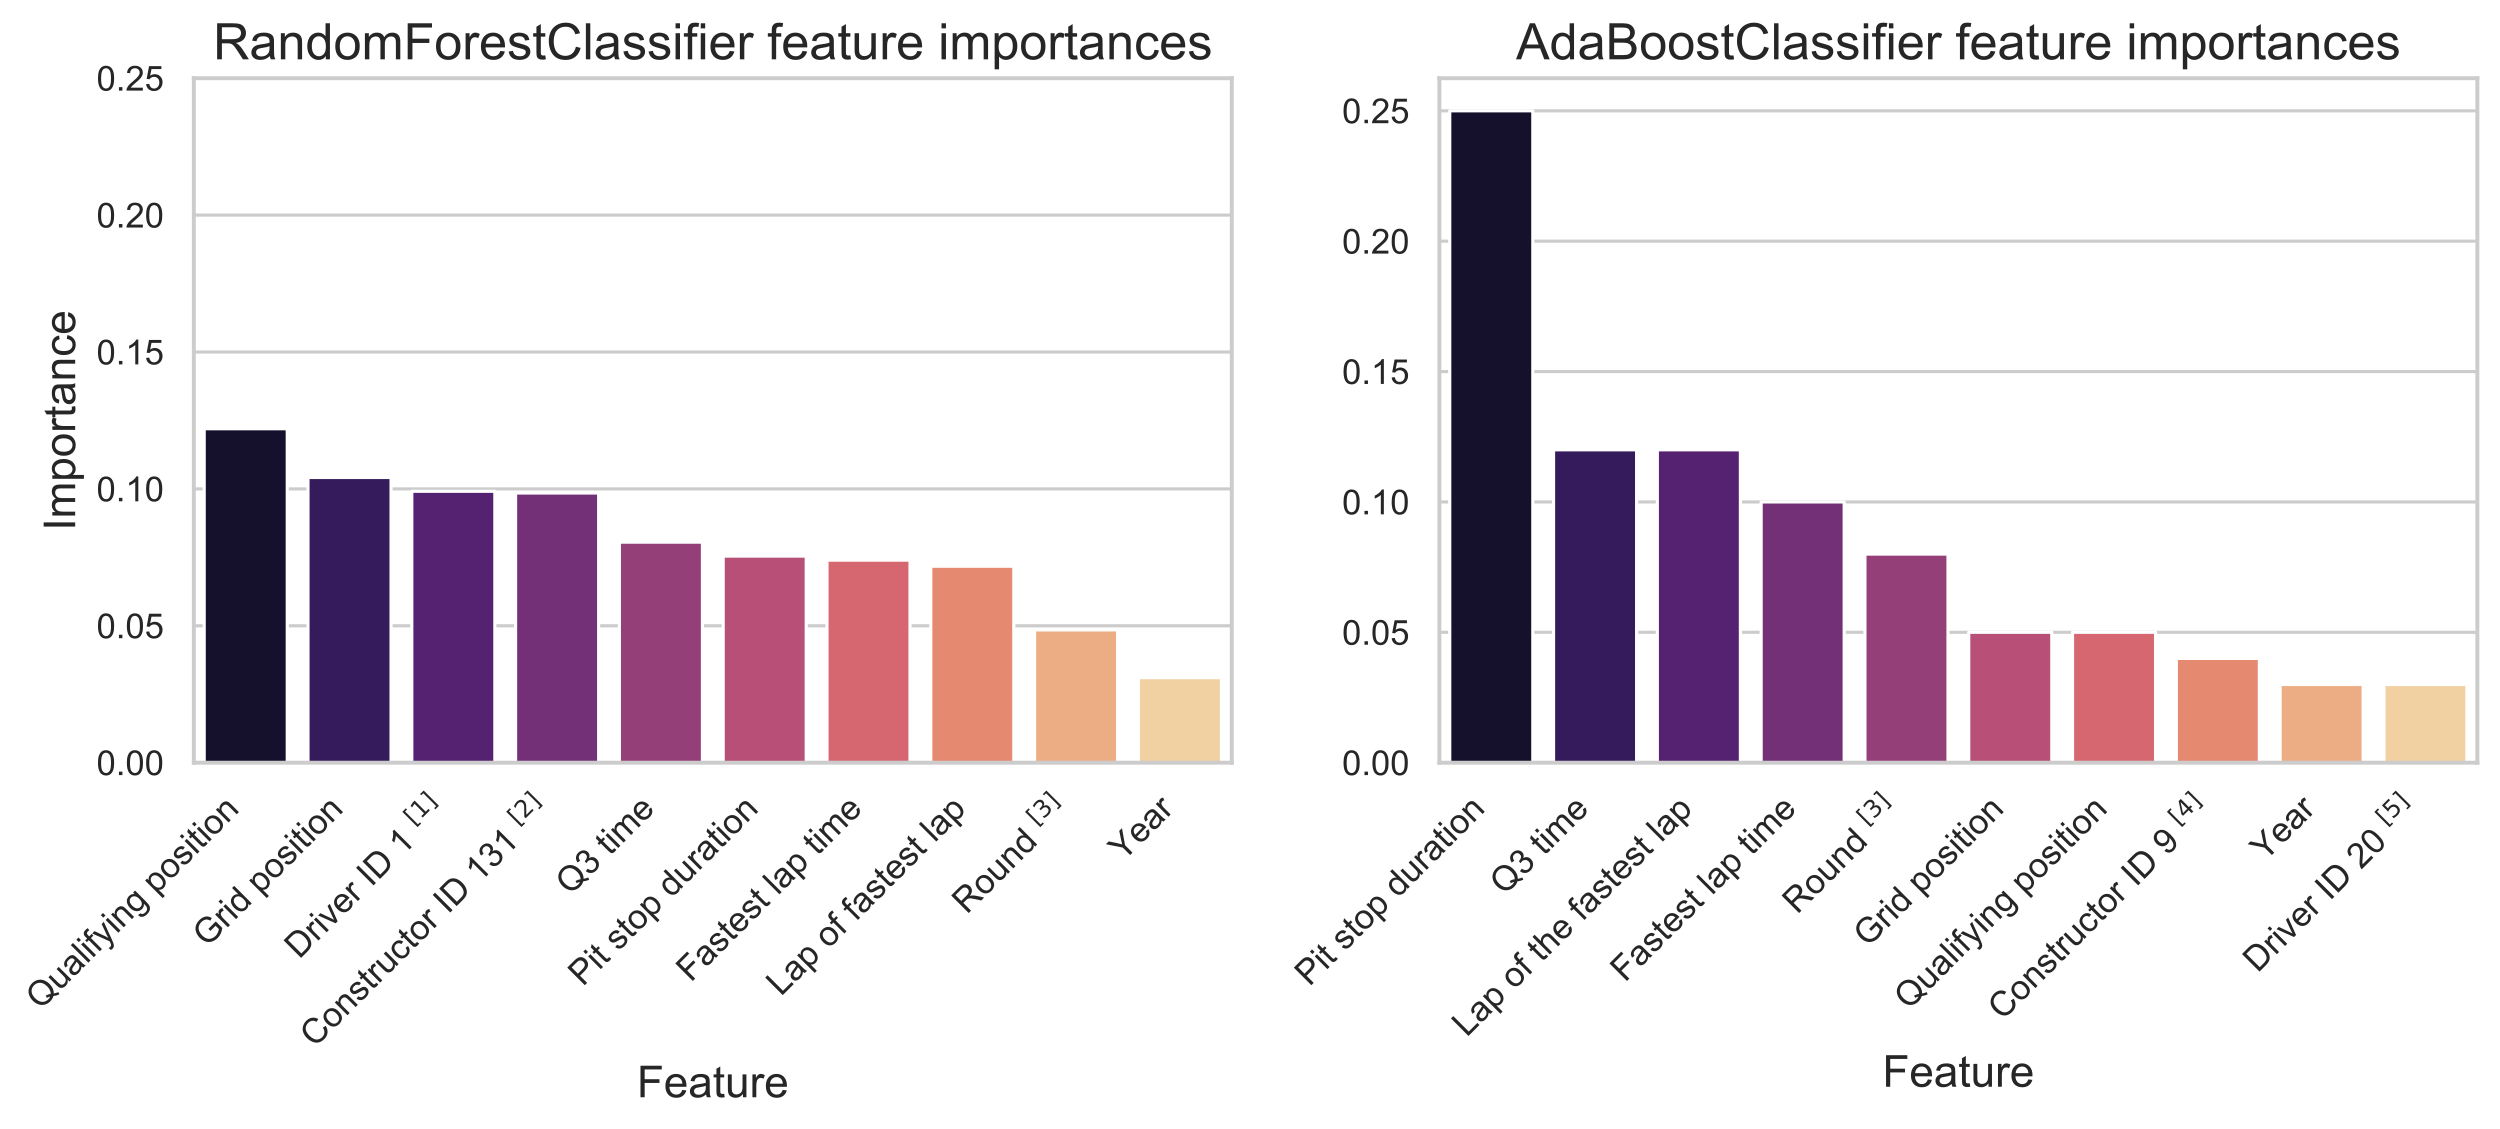 <?xml version="1.0" encoding="utf-8" standalone="no"?>
<!DOCTYPE svg PUBLIC "-//W3C//DTD SVG 1.1//EN"
  "http://www.w3.org/Graphics/SVG/1.1/DTD/svg11.dtd">
<!-- Created with matplotlib (https://matplotlib.org/) -->
<svg height="358.551pt" version="1.1" viewBox="0 0 794.173 358.551" width="794.173pt" xmlns="http://www.w3.org/2000/svg" xmlns:xlink="http://www.w3.org/1999/xlink">
 <defs>
  <style type="text/css">
*{stroke-linecap:butt;stroke-linejoin:round;white-space:pre;}
  </style>
 </defs>
 <g id="figure_1">
  <g id="patch_1">
   <path d="M 0 358.551 
L 794.173 358.551 
L 794.173 0 
L 0 0 
z
" style="fill:#ffffff;"/>
  </g>
  <g id="axes_1">
   <g id="patch_2">
    <path d="M 61.573 242.287 
L 391.3 242.287 
L 391.3 24.848 
L 61.573 24.848 
z
" style="fill:#ffffff;"/>
   </g>
   <g id="matplotlib.axis_1">
    <g id="xtick_1">
     <g id="text_1">
      <!-- Qualifying position -->
      <defs>
       <path d="M 61.969 7.672 
Q 68.562 3.125 74.125 1.031 
L 71.344 -5.562 
Q 63.625 -2.781 55.953 3.219 
Q 48 -1.219 38.375 -1.219 
Q 28.656 -1.219 20.75 3.469 
Q 12.844 8.156 8.562 16.641 
Q 4.297 25.141 4.297 35.797 
Q 4.297 46.391 8.594 55.078 
Q 12.891 63.766 20.828 68.312 
Q 28.766 72.859 38.578 72.859 
Q 48.484 72.859 56.438 68.141 
Q 64.406 63.422 68.578 54.953 
Q 72.75 46.484 72.75 35.844 
Q 72.75 27 70.062 19.938 
Q 67.391 12.891 61.969 7.672 
z
M 41.109 19.781 
Q 49.312 17.484 54.641 12.938 
Q 62.984 20.562 62.984 35.844 
Q 62.984 44.531 60.031 51.016 
Q 57.078 57.516 51.391 61.109 
Q 45.703 64.703 38.625 64.703 
Q 28.031 64.703 21.047 57.453 
Q 14.062 50.203 14.062 35.797 
Q 14.062 21.828 20.969 14.359 
Q 27.875 6.891 38.625 6.891 
Q 43.703 6.891 48.188 8.797 
Q 43.75 11.672 38.812 12.891 
z
" id="ArialMT-81"/>
       <path d="M 40.578 0 
L 40.578 7.625 
Q 34.516 -1.172 24.125 -1.172 
Q 19.531 -1.172 15.547 0.578 
Q 11.578 2.344 9.641 5 
Q 7.719 7.672 6.938 11.531 
Q 6.391 14.109 6.391 19.734 
L 6.391 51.859 
L 15.188 51.859 
L 15.188 23.094 
Q 15.188 16.219 15.719 13.812 
Q 16.547 10.359 19.234 8.375 
Q 21.922 6.391 25.875 6.391 
Q 29.828 6.391 33.297 8.422 
Q 36.766 10.453 38.203 13.938 
Q 39.656 17.438 39.656 24.078 
L 39.656 51.859 
L 48.438 51.859 
L 48.438 0 
z
" id="ArialMT-117"/>
       <path d="M 40.438 6.391 
Q 35.547 2.25 31.031 0.531 
Q 26.516 -1.172 21.344 -1.172 
Q 12.797 -1.172 8.203 3 
Q 3.609 7.172 3.609 13.672 
Q 3.609 17.484 5.344 20.625 
Q 7.078 23.781 9.891 25.688 
Q 12.703 27.594 16.219 28.562 
Q 18.797 29.25 24.031 29.891 
Q 34.672 31.156 39.703 32.906 
Q 39.75 34.719 39.75 35.203 
Q 39.75 40.578 37.25 42.781 
Q 33.891 45.75 27.25 45.75 
Q 21.047 45.75 18.094 43.578 
Q 15.141 41.406 13.719 35.891 
L 5.125 37.062 
Q 6.297 42.578 8.984 45.969 
Q 11.672 49.359 16.75 51.188 
Q 21.828 53.031 28.516 53.031 
Q 35.156 53.031 39.297 51.469 
Q 43.453 49.906 45.406 47.531 
Q 47.359 45.172 48.141 41.547 
Q 48.578 39.312 48.578 33.453 
L 48.578 21.734 
Q 48.578 9.469 49.141 6.219 
Q 49.703 2.984 51.375 0 
L 42.188 0 
Q 40.828 2.734 40.438 6.391 
z
M 39.703 26.031 
Q 34.906 24.078 25.344 22.703 
Q 19.922 21.922 17.672 20.938 
Q 15.438 19.969 14.203 18.094 
Q 12.984 16.219 12.984 13.922 
Q 12.984 10.406 15.641 8.062 
Q 18.312 5.719 23.438 5.719 
Q 28.516 5.719 32.469 7.938 
Q 36.422 10.156 38.281 14.016 
Q 39.703 17 39.703 22.797 
z
" id="ArialMT-97"/>
       <path d="M 6.391 0 
L 6.391 71.578 
L 15.188 71.578 
L 15.188 0 
z
" id="ArialMT-108"/>
       <path d="M 6.641 61.469 
L 6.641 71.578 
L 15.438 71.578 
L 15.438 61.469 
z
M 6.641 0 
L 6.641 51.859 
L 15.438 51.859 
L 15.438 0 
z
" id="ArialMT-105"/>
       <path d="M 8.688 0 
L 8.688 45.016 
L 0.922 45.016 
L 0.922 51.859 
L 8.688 51.859 
L 8.688 57.375 
Q 8.688 62.594 9.625 65.141 
Q 10.891 68.562 14.078 70.672 
Q 17.281 72.797 23.047 72.797 
Q 26.766 72.797 31.25 71.922 
L 29.938 64.266 
Q 27.203 64.75 24.75 64.75 
Q 20.75 64.75 19.094 63.031 
Q 17.438 61.328 17.438 56.641 
L 17.438 51.859 
L 27.547 51.859 
L 27.547 45.016 
L 17.438 45.016 
L 17.438 0 
z
" id="ArialMT-102"/>
       <path d="M 6.203 -19.969 
L 5.219 -11.719 
Q 8.109 -12.5 10.25 -12.5 
Q 13.188 -12.5 14.938 -11.516 
Q 16.703 -10.547 17.828 -8.797 
Q 18.656 -7.469 20.516 -2.25 
Q 20.75 -1.516 21.297 -0.094 
L 1.609 51.859 
L 11.078 51.859 
L 21.875 21.828 
Q 23.969 16.109 25.641 9.812 
Q 27.156 15.875 29.25 21.625 
L 40.328 51.859 
L 49.125 51.859 
L 29.391 -0.875 
Q 26.219 -9.422 24.469 -12.641 
Q 22.125 -17 19.094 -19.016 
Q 16.062 -21.047 11.859 -21.047 
Q 9.328 -21.047 6.203 -19.969 
z
" id="ArialMT-121"/>
       <path d="M 6.594 0 
L 6.594 51.859 
L 14.5 51.859 
L 14.5 44.484 
Q 20.219 53.031 31 53.031 
Q 35.688 53.031 39.625 51.344 
Q 43.562 49.656 45.516 46.922 
Q 47.469 44.188 48.25 40.438 
Q 48.734 37.984 48.734 31.891 
L 48.734 0 
L 39.938 0 
L 39.938 31.547 
Q 39.938 36.922 38.906 39.578 
Q 37.891 42.234 35.281 43.812 
Q 32.672 45.406 29.156 45.406 
Q 23.531 45.406 19.453 41.844 
Q 15.375 38.281 15.375 28.328 
L 15.375 0 
z
" id="ArialMT-110"/>
       <path d="M 4.984 -4.297 
L 13.531 -5.562 
Q 14.062 -9.516 16.5 -11.328 
Q 19.781 -13.766 25.438 -13.766 
Q 31.547 -13.766 34.859 -11.328 
Q 38.188 -8.891 39.359 -4.5 
Q 40.047 -1.812 39.984 6.781 
Q 34.234 0 25.641 0 
Q 14.938 0 9.078 7.719 
Q 3.219 15.438 3.219 26.219 
Q 3.219 33.641 5.906 39.906 
Q 8.594 46.188 13.688 49.609 
Q 18.797 53.031 25.688 53.031 
Q 34.859 53.031 40.828 45.609 
L 40.828 51.859 
L 48.922 51.859 
L 48.922 7.031 
Q 48.922 -5.078 46.453 -10.125 
Q 44 -15.188 38.641 -18.109 
Q 33.297 -21.047 25.484 -21.047 
Q 16.219 -21.047 10.5 -16.875 
Q 4.781 -12.703 4.984 -4.297 
z
M 12.25 26.859 
Q 12.25 16.656 16.297 11.969 
Q 20.359 7.281 26.469 7.281 
Q 32.516 7.281 36.609 11.938 
Q 40.719 16.609 40.719 26.562 
Q 40.719 36.078 36.5 40.906 
Q 32.281 45.75 26.312 45.75 
Q 20.453 45.75 16.344 40.984 
Q 12.25 36.234 12.25 26.859 
z
" id="ArialMT-103"/>
       <path id="ArialMT-32"/>
       <path d="M 6.594 -19.875 
L 6.594 51.859 
L 14.594 51.859 
L 14.594 45.125 
Q 17.438 49.078 21 51.047 
Q 24.562 53.031 29.641 53.031 
Q 36.281 53.031 41.359 49.609 
Q 46.438 46.188 49.016 39.953 
Q 51.609 33.734 51.609 26.312 
Q 51.609 18.359 48.75 11.984 
Q 45.906 5.609 40.453 2.219 
Q 35.016 -1.172 29 -1.172 
Q 24.609 -1.172 21.109 0.688 
Q 17.625 2.547 15.375 5.375 
L 15.375 -19.875 
z
M 14.547 25.641 
Q 14.547 15.625 18.594 10.844 
Q 22.656 6.062 28.422 6.062 
Q 34.281 6.062 38.453 11.016 
Q 42.625 15.969 42.625 26.375 
Q 42.625 36.281 38.547 41.203 
Q 34.469 46.141 28.812 46.141 
Q 23.188 46.141 18.859 40.891 
Q 14.547 35.641 14.547 25.641 
z
" id="ArialMT-112"/>
       <path d="M 3.328 25.922 
Q 3.328 40.328 11.328 47.266 
Q 18.016 53.031 27.641 53.031 
Q 38.328 53.031 45.109 46.016 
Q 51.906 39.016 51.906 26.656 
Q 51.906 16.656 48.906 10.906 
Q 45.906 5.172 40.156 2 
Q 34.422 -1.172 27.641 -1.172 
Q 16.75 -1.172 10.031 5.812 
Q 3.328 12.797 3.328 25.922 
z
M 12.359 25.922 
Q 12.359 15.969 16.703 11.016 
Q 21.047 6.062 27.641 6.062 
Q 34.188 6.062 38.531 11.031 
Q 42.875 16.016 42.875 26.219 
Q 42.875 35.844 38.5 40.797 
Q 34.125 45.75 27.641 45.75 
Q 21.047 45.75 16.703 40.812 
Q 12.359 35.891 12.359 25.922 
z
" id="ArialMT-111"/>
       <path d="M 3.078 15.484 
L 11.766 16.844 
Q 12.5 11.625 15.844 8.844 
Q 19.188 6.062 25.203 6.062 
Q 31.25 6.062 34.172 8.516 
Q 37.109 10.984 37.109 14.312 
Q 37.109 17.281 34.516 19 
Q 32.719 20.172 25.531 21.969 
Q 15.875 24.422 12.141 26.203 
Q 8.406 27.984 6.469 31.125 
Q 4.547 34.281 4.547 38.094 
Q 4.547 41.547 6.125 44.5 
Q 7.719 47.469 10.453 49.422 
Q 12.5 50.922 16.031 51.969 
Q 19.578 53.031 23.641 53.031 
Q 29.734 53.031 34.344 51.266 
Q 38.969 49.516 41.156 46.5 
Q 43.359 43.5 44.188 38.484 
L 35.594 37.312 
Q 35.016 41.312 32.203 43.547 
Q 29.391 45.797 24.266 45.797 
Q 18.219 45.797 15.625 43.797 
Q 13.031 41.797 13.031 39.109 
Q 13.031 37.406 14.109 36.031 
Q 15.188 34.625 17.484 33.688 
Q 18.797 33.203 25.25 31.453 
Q 34.578 28.953 38.25 27.359 
Q 41.938 25.781 44.031 22.75 
Q 46.141 19.734 46.141 15.234 
Q 46.141 10.844 43.578 6.953 
Q 41.016 3.078 36.172 0.953 
Q 31.344 -1.172 25.25 -1.172 
Q 15.141 -1.172 9.844 3.031 
Q 4.547 7.234 3.078 15.484 
z
" id="ArialMT-115"/>
       <path d="M 25.781 7.859 
L 27.047 0.094 
Q 23.344 -0.688 20.406 -0.688 
Q 15.625 -0.688 12.984 0.828 
Q 10.359 2.344 9.281 4.812 
Q 8.203 7.281 8.203 15.188 
L 8.203 45.016 
L 1.766 45.016 
L 1.766 51.859 
L 8.203 51.859 
L 8.203 64.703 
L 16.938 69.969 
L 16.938 51.859 
L 25.781 51.859 
L 25.781 45.016 
L 16.938 45.016 
L 16.938 14.703 
Q 16.938 10.938 17.406 9.859 
Q 17.875 8.797 18.922 8.156 
Q 19.969 7.516 21.922 7.516 
Q 23.391 7.516 25.781 7.859 
z
" id="ArialMT-116"/>
      </defs>
      <g style="fill:#262626;" transform="translate(12.867 321.01)rotate(-45)scale(0.11 -0.11)">
       <use xlink:href="#ArialMT-81"/>
       <use x="77.783" xlink:href="#ArialMT-117"/>
       <use x="133.398" xlink:href="#ArialMT-97"/>
       <use x="189.014" xlink:href="#ArialMT-108"/>
       <use x="211.23" xlink:href="#ArialMT-105"/>
       <use x="233.447" xlink:href="#ArialMT-102"/>
       <use x="261.23" xlink:href="#ArialMT-121"/>
       <use x="311.23" xlink:href="#ArialMT-105"/>
       <use x="333.447" xlink:href="#ArialMT-110"/>
       <use x="389.062" xlink:href="#ArialMT-103"/>
       <use x="444.678" xlink:href="#ArialMT-32"/>
       <use x="472.461" xlink:href="#ArialMT-112"/>
       <use x="528.076" xlink:href="#ArialMT-111"/>
       <use x="583.691" xlink:href="#ArialMT-115"/>
       <use x="633.691" xlink:href="#ArialMT-105"/>
       <use x="655.908" xlink:href="#ArialMT-116"/>
       <use x="683.691" xlink:href="#ArialMT-105"/>
       <use x="705.908" xlink:href="#ArialMT-111"/>
       <use x="761.523" xlink:href="#ArialMT-110"/>
      </g>
     </g>
    </g>
    <g id="xtick_2">
     <g id="text_2">
      <!-- Grid position -->
      <defs>
       <path d="M 41.219 28.078 
L 41.219 36.469 
L 71.531 36.531 
L 71.531 9.969 
Q 64.547 4.391 57.125 1.578 
Q 49.703 -1.219 41.891 -1.219 
Q 31.344 -1.219 22.719 3.297 
Q 14.109 7.812 9.719 16.359 
Q 5.328 24.906 5.328 35.453 
Q 5.328 45.906 9.688 54.953 
Q 14.062 64.016 22.266 68.406 
Q 30.469 72.797 41.156 72.797 
Q 48.922 72.797 55.188 70.281 
Q 61.469 67.781 65.031 63.281 
Q 68.609 58.797 70.453 51.562 
L 61.922 49.219 
Q 60.297 54.688 57.906 57.812 
Q 55.516 60.938 51.062 62.812 
Q 46.625 64.703 41.219 64.703 
Q 34.719 64.703 29.984 62.719 
Q 25.25 60.75 22.344 57.516 
Q 19.438 54.297 17.828 50.438 
Q 15.094 43.797 15.094 36.031 
Q 15.094 26.469 18.391 20.016 
Q 21.688 13.578 27.984 10.453 
Q 34.281 7.328 41.359 7.328 
Q 47.516 7.328 53.375 9.688 
Q 59.234 12.062 62.25 14.75 
L 62.25 28.078 
z
" id="ArialMT-71"/>
       <path d="M 6.5 0 
L 6.5 51.859 
L 14.406 51.859 
L 14.406 44 
Q 17.438 49.516 20 51.266 
Q 22.562 53.031 25.641 53.031 
Q 30.078 53.031 34.672 50.203 
L 31.641 42.047 
Q 28.422 43.953 25.203 43.953 
Q 22.312 43.953 20.016 42.219 
Q 17.719 40.484 16.75 37.406 
Q 15.281 32.719 15.281 27.156 
L 15.281 0 
z
" id="ArialMT-114"/>
       <path d="M 40.234 0 
L 40.234 6.547 
Q 35.297 -1.172 25.734 -1.172 
Q 19.531 -1.172 14.328 2.25 
Q 9.125 5.672 6.266 11.797 
Q 3.422 17.922 3.422 25.875 
Q 3.422 33.641 6 39.969 
Q 8.594 46.297 13.766 49.656 
Q 18.953 53.031 25.344 53.031 
Q 30.031 53.031 33.688 51.047 
Q 37.359 49.078 39.656 45.906 
L 39.656 71.578 
L 48.391 71.578 
L 48.391 0 
z
M 12.453 25.875 
Q 12.453 15.922 16.641 10.984 
Q 20.844 6.062 26.562 6.062 
Q 32.328 6.062 36.344 10.766 
Q 40.375 15.484 40.375 25.141 
Q 40.375 35.797 36.266 40.766 
Q 32.172 45.75 26.172 45.75 
Q 20.312 45.75 16.375 40.969 
Q 12.453 36.188 12.453 25.875 
z
" id="ArialMT-100"/>
      </defs>
      <g style="fill:#262626;" transform="translate(65.824 301.112)rotate(-45)scale(0.11 -0.11)">
       <use xlink:href="#ArialMT-71"/>
       <use x="77.783" xlink:href="#ArialMT-114"/>
       <use x="111.084" xlink:href="#ArialMT-105"/>
       <use x="133.301" xlink:href="#ArialMT-100"/>
       <use x="188.916" xlink:href="#ArialMT-32"/>
       <use x="216.699" xlink:href="#ArialMT-112"/>
       <use x="272.314" xlink:href="#ArialMT-111"/>
       <use x="327.93" xlink:href="#ArialMT-115"/>
       <use x="377.93" xlink:href="#ArialMT-105"/>
       <use x="400.146" xlink:href="#ArialMT-116"/>
       <use x="427.93" xlink:href="#ArialMT-105"/>
       <use x="450.146" xlink:href="#ArialMT-111"/>
       <use x="505.762" xlink:href="#ArialMT-110"/>
      </g>
     </g>
    </g>
    <g id="xtick_3">
     <g id="text_3">
      <!-- Driver ID 1 $^{[1]}$ -->
      <defs>
       <path d="M 7.719 0 
L 7.719 71.578 
L 32.375 71.578 
Q 40.719 71.578 45.125 70.562 
Q 51.266 69.141 55.609 65.438 
Q 61.281 60.641 64.078 53.188 
Q 66.891 45.75 66.891 36.188 
Q 66.891 28.031 64.984 21.734 
Q 63.094 15.438 60.109 11.297 
Q 57.125 7.172 53.578 4.797 
Q 50.047 2.438 45.047 1.219 
Q 40.047 0 33.547 0 
z
M 17.188 8.453 
L 32.469 8.453 
Q 39.547 8.453 43.578 9.766 
Q 47.609 11.078 50 13.484 
Q 53.375 16.844 55.25 22.531 
Q 57.125 28.219 57.125 36.328 
Q 57.125 47.562 53.438 53.594 
Q 49.75 59.625 44.484 61.672 
Q 40.672 63.141 32.234 63.141 
L 17.188 63.141 
z
" id="ArialMT-68"/>
       <path d="M 21 0 
L 1.266 51.859 
L 10.547 51.859 
L 21.688 20.797 
Q 23.484 15.766 25 10.359 
Q 26.172 14.453 28.266 20.219 
L 39.797 51.859 
L 48.828 51.859 
L 29.203 0 
z
" id="ArialMT-118"/>
       <path d="M 42.094 16.703 
L 51.172 15.578 
Q 49.031 7.625 43.219 3.219 
Q 37.406 -1.172 28.375 -1.172 
Q 17 -1.172 10.328 5.828 
Q 3.656 12.844 3.656 25.484 
Q 3.656 38.578 10.391 45.797 
Q 17.141 53.031 27.875 53.031 
Q 38.281 53.031 44.875 45.953 
Q 51.469 38.875 51.469 26.031 
Q 51.469 25.25 51.422 23.688 
L 12.75 23.688 
Q 13.234 15.141 17.578 10.594 
Q 21.922 6.062 28.422 6.062 
Q 33.25 6.062 36.672 8.594 
Q 40.094 11.141 42.094 16.703 
z
M 13.234 30.906 
L 42.188 30.906 
Q 41.609 37.453 38.875 40.719 
Q 34.672 45.797 27.984 45.797 
Q 21.922 45.797 17.797 41.75 
Q 13.672 37.703 13.234 30.906 
z
" id="ArialMT-101"/>
       <path d="M 9.328 0 
L 9.328 71.578 
L 18.797 71.578 
L 18.797 0 
z
" id="ArialMT-73"/>
       <path d="M 37.25 0 
L 28.469 0 
L 28.469 56 
Q 25.297 52.984 20.141 49.953 
Q 14.984 46.922 10.891 45.406 
L 10.891 53.906 
Q 18.266 57.375 23.781 62.297 
Q 29.297 67.234 31.594 71.875 
L 37.25 71.875 
z
" id="ArialMT-49"/>
       <path d="M 8.594 75.984 
L 29.297 75.984 
L 29.297 69 
L 17.578 69 
L 17.578 -6.203 
L 29.297 -6.203 
L 29.297 -13.188 
L 8.594 -13.188 
z
" id="DejaVuSans-91"/>
       <path d="M 12.406 8.297 
L 28.516 8.297 
L 28.516 63.922 
L 10.984 60.406 
L 10.984 69.391 
L 28.422 72.906 
L 38.281 72.906 
L 38.281 8.297 
L 54.391 8.297 
L 54.391 0 
L 12.406 0 
z
" id="DejaVuSans-49"/>
       <path d="M 30.422 75.984 
L 30.422 -13.188 
L 9.719 -13.188 
L 9.719 -6.203 
L 21.391 -6.203 
L 21.391 69 
L 9.719 69 
L 9.719 75.984 
z
" id="DejaVuSans-93"/>
      </defs>
      <g style="fill:#262626;" transform="translate(95.09 304.922)rotate(-45)scale(0.11 -0.11)">
       <use transform="translate(0 0.53)" xlink:href="#ArialMT-68"/>
       <use transform="translate(72.217 0.53)" xlink:href="#ArialMT-114"/>
       <use transform="translate(105.518 0.53)" xlink:href="#ArialMT-105"/>
       <use transform="translate(127.734 0.53)" xlink:href="#ArialMT-118"/>
       <use transform="translate(177.734 0.53)" xlink:href="#ArialMT-101"/>
       <use transform="translate(233.35 0.53)" xlink:href="#ArialMT-114"/>
       <use transform="translate(266.65 0.53)" xlink:href="#ArialMT-32"/>
       <use transform="translate(294.434 0.53)" xlink:href="#ArialMT-73"/>
       <use transform="translate(322.217 0.53)" xlink:href="#ArialMT-68"/>
       <use transform="translate(394.434 0.53)" xlink:href="#ArialMT-32"/>
       <use transform="translate(422.217 0.53)" xlink:href="#ArialMT-49"/>
       <use transform="translate(477.832 0.53)" xlink:href="#ArialMT-32"/>
       <use transform="translate(506.572 38.811)scale(0.7)" xlink:href="#DejaVuSans-91"/>
       <use transform="translate(533.882 38.811)scale(0.7)" xlink:href="#DejaVuSans-49"/>
       <use transform="translate(578.418 38.811)scale(0.7)" xlink:href="#DejaVuSans-93"/>
      </g>
     </g>
    </g>
    <g id="xtick_4">
     <g id="text_4">
      <!-- Constructor ID 131 $^{[2]}$ -->
      <defs>
       <path d="M 58.797 25.094 
L 68.266 22.703 
Q 65.281 11.031 57.547 4.906 
Q 49.812 -1.219 38.625 -1.219 
Q 27.047 -1.219 19.797 3.484 
Q 12.547 8.203 8.766 17.141 
Q 4.984 26.078 4.984 36.328 
Q 4.984 47.516 9.25 55.828 
Q 13.531 64.156 21.406 68.469 
Q 29.297 72.797 38.766 72.797 
Q 49.516 72.797 56.828 67.328 
Q 64.156 61.859 67.047 51.953 
L 57.719 49.75 
Q 55.219 57.562 50.484 61.125 
Q 45.75 64.703 38.578 64.703 
Q 30.328 64.703 24.781 60.734 
Q 19.234 56.781 16.984 50.109 
Q 14.75 43.453 14.75 36.375 
Q 14.75 27.25 17.406 20.438 
Q 20.062 13.625 25.672 10.25 
Q 31.297 6.891 37.844 6.891 
Q 45.797 6.891 51.312 11.469 
Q 56.844 16.062 58.797 25.094 
z
" id="ArialMT-67"/>
       <path d="M 40.438 19 
L 49.078 17.875 
Q 47.656 8.938 41.812 3.875 
Q 35.984 -1.172 27.484 -1.172 
Q 16.844 -1.172 10.375 5.781 
Q 3.906 12.75 3.906 25.734 
Q 3.906 34.125 6.688 40.422 
Q 9.469 46.734 15.156 49.875 
Q 20.844 53.031 27.547 53.031 
Q 35.984 53.031 41.359 48.75 
Q 46.734 44.484 48.25 36.625 
L 39.703 35.297 
Q 38.484 40.531 35.375 43.156 
Q 32.281 45.797 27.875 45.797 
Q 21.234 45.797 17.078 41.031 
Q 12.938 36.281 12.938 25.984 
Q 12.938 15.531 16.938 10.797 
Q 20.953 6.062 27.391 6.062 
Q 32.562 6.062 36.031 9.234 
Q 39.5 12.406 40.438 19 
z
" id="ArialMT-99"/>
       <path d="M 4.203 18.891 
L 12.984 20.062 
Q 14.5 12.594 18.141 9.297 
Q 21.781 6 27 6 
Q 33.203 6 37.469 10.297 
Q 41.75 14.594 41.75 20.953 
Q 41.75 27 37.797 30.922 
Q 33.844 34.859 27.734 34.859 
Q 25.25 34.859 21.531 33.891 
L 22.516 41.609 
Q 23.391 41.5 23.922 41.5 
Q 29.547 41.5 34.031 44.422 
Q 38.531 47.359 38.531 53.469 
Q 38.531 58.297 35.25 61.469 
Q 31.984 64.656 26.812 64.656 
Q 21.688 64.656 18.266 61.422 
Q 14.844 58.203 13.875 51.766 
L 5.078 53.328 
Q 6.688 62.156 12.391 67.016 
Q 18.109 71.875 26.609 71.875 
Q 32.469 71.875 37.391 69.359 
Q 42.328 66.844 44.938 62.5 
Q 47.562 58.156 47.562 53.266 
Q 47.562 48.641 45.062 44.828 
Q 42.578 41.016 37.703 38.766 
Q 44.047 37.312 47.562 32.688 
Q 51.078 28.078 51.078 21.141 
Q 51.078 11.766 44.234 5.25 
Q 37.406 -1.266 26.953 -1.266 
Q 17.531 -1.266 11.297 4.344 
Q 5.078 9.969 4.203 18.891 
z
" id="ArialMT-51"/>
       <path d="M 19.188 8.297 
L 53.609 8.297 
L 53.609 0 
L 7.328 0 
L 7.328 8.297 
Q 12.938 14.109 22.625 23.891 
Q 32.328 33.688 34.812 36.531 
Q 39.547 41.844 41.422 45.531 
Q 43.312 49.219 43.312 52.781 
Q 43.312 58.594 39.234 62.25 
Q 35.156 65.922 28.609 65.922 
Q 23.969 65.922 18.812 64.312 
Q 13.672 62.703 7.812 59.422 
L 7.812 69.391 
Q 13.766 71.781 18.938 73 
Q 24.125 74.219 28.422 74.219 
Q 39.75 74.219 46.484 68.547 
Q 53.219 62.891 53.219 53.422 
Q 53.219 48.922 51.531 44.891 
Q 49.859 40.875 45.406 35.406 
Q 44.188 33.984 37.641 27.219 
Q 31.109 20.453 19.188 8.297 
z
" id="DejaVuSans-50"/>
      </defs>
      <g style="fill:#262626;" transform="translate(99.983 333.001)rotate(-45)scale(0.11 -0.11)">
       <use transform="translate(0 0.53)" xlink:href="#ArialMT-67"/>
       <use transform="translate(72.217 0.53)" xlink:href="#ArialMT-111"/>
       <use transform="translate(127.832 0.53)" xlink:href="#ArialMT-110"/>
       <use transform="translate(183.447 0.53)" xlink:href="#ArialMT-115"/>
       <use transform="translate(233.447 0.53)" xlink:href="#ArialMT-116"/>
       <use transform="translate(261.23 0.53)" xlink:href="#ArialMT-114"/>
       <use transform="translate(294.531 0.53)" xlink:href="#ArialMT-117"/>
       <use transform="translate(350.146 0.53)" xlink:href="#ArialMT-99"/>
       <use transform="translate(400.146 0.53)" xlink:href="#ArialMT-116"/>
       <use transform="translate(427.93 0.53)" xlink:href="#ArialMT-111"/>
       <use transform="translate(483.545 0.53)" xlink:href="#ArialMT-114"/>
       <use transform="translate(516.846 0.53)" xlink:href="#ArialMT-32"/>
       <use transform="translate(544.629 0.53)" xlink:href="#ArialMT-73"/>
       <use transform="translate(572.412 0.53)" xlink:href="#ArialMT-68"/>
       <use transform="translate(644.629 0.53)" xlink:href="#ArialMT-32"/>
       <use transform="translate(672.412 0.53)" xlink:href="#ArialMT-49"/>
       <use transform="translate(728.027 0.53)" xlink:href="#ArialMT-51"/>
       <use transform="translate(783.643 0.53)" xlink:href="#ArialMT-49"/>
       <use transform="translate(839.258 0.53)" xlink:href="#ArialMT-32"/>
       <use transform="translate(867.998 38.811)scale(0.7)" xlink:href="#DejaVuSans-91"/>
       <use transform="translate(895.308 38.811)scale(0.7)" xlink:href="#DejaVuSans-50"/>
       <use transform="translate(939.844 38.811)scale(0.7)" xlink:href="#DejaVuSans-93"/>
      </g>
     </g>
    </g>
    <g id="xtick_5">
     <g id="text_5">
      <!-- Q3 time -->
      <defs>
       <path d="M 6.594 0 
L 6.594 51.859 
L 14.453 51.859 
L 14.453 44.578 
Q 16.891 48.391 20.938 50.703 
Q 25 53.031 30.172 53.031 
Q 35.938 53.031 39.625 50.641 
Q 43.312 48.25 44.828 43.953 
Q 50.984 53.031 60.844 53.031 
Q 68.562 53.031 72.703 48.75 
Q 76.859 44.484 76.859 35.594 
L 76.859 0 
L 68.109 0 
L 68.109 32.672 
Q 68.109 37.938 67.25 40.25 
Q 66.406 42.578 64.156 43.984 
Q 61.922 45.406 58.891 45.406 
Q 53.422 45.406 49.797 41.766 
Q 46.188 38.141 46.188 30.125 
L 46.188 0 
L 37.406 0 
L 37.406 33.688 
Q 37.406 39.547 35.25 42.469 
Q 33.109 45.406 28.219 45.406 
Q 24.516 45.406 21.359 43.453 
Q 18.219 41.5 16.797 37.734 
Q 15.375 33.984 15.375 26.906 
L 15.375 0 
z
" id="ArialMT-109"/>
      </defs>
      <g style="fill:#262626;" transform="translate(181.174 284.585)rotate(-45)scale(0.11 -0.11)">
       <use xlink:href="#ArialMT-81"/>
       <use x="77.783" xlink:href="#ArialMT-51"/>
       <use x="133.398" xlink:href="#ArialMT-32"/>
       <use x="161.182" xlink:href="#ArialMT-116"/>
       <use x="188.965" xlink:href="#ArialMT-105"/>
       <use x="211.182" xlink:href="#ArialMT-109"/>
       <use x="294.482" xlink:href="#ArialMT-101"/>
      </g>
     </g>
    </g>
    <g id="xtick_6">
     <g id="text_6">
      <!-- Pit stop duration -->
      <defs>
       <path d="M 7.719 0 
L 7.719 71.578 
L 34.719 71.578 
Q 41.844 71.578 45.609 70.906 
Q 50.875 70.016 54.438 67.547 
Q 58.016 65.094 60.188 60.641 
Q 62.359 56.203 62.359 50.875 
Q 62.359 41.75 56.547 35.422 
Q 50.734 29.109 35.547 29.109 
L 17.188 29.109 
L 17.188 0 
z
M 17.188 37.547 
L 35.688 37.547 
Q 44.875 37.547 48.734 40.969 
Q 52.594 44.391 52.594 50.594 
Q 52.594 55.078 50.312 58.266 
Q 48.047 61.469 44.344 62.5 
Q 41.938 63.141 35.5 63.141 
L 17.188 63.141 
z
" id="ArialMT-80"/>
      </defs>
      <g style="fill:#262626;" transform="translate(185.171 313.561)rotate(-45)scale(0.11 -0.11)">
       <use xlink:href="#ArialMT-80"/>
       <use x="66.699" xlink:href="#ArialMT-105"/>
       <use x="88.916" xlink:href="#ArialMT-116"/>
       <use x="116.699" xlink:href="#ArialMT-32"/>
       <use x="144.482" xlink:href="#ArialMT-115"/>
       <use x="194.482" xlink:href="#ArialMT-116"/>
       <use x="222.266" xlink:href="#ArialMT-111"/>
       <use x="277.881" xlink:href="#ArialMT-112"/>
       <use x="333.496" xlink:href="#ArialMT-32"/>
       <use x="361.279" xlink:href="#ArialMT-100"/>
       <use x="416.895" xlink:href="#ArialMT-117"/>
       <use x="472.51" xlink:href="#ArialMT-114"/>
       <use x="505.811" xlink:href="#ArialMT-97"/>
       <use x="561.426" xlink:href="#ArialMT-116"/>
       <use x="589.209" xlink:href="#ArialMT-105"/>
       <use x="611.426" xlink:href="#ArialMT-111"/>
       <use x="667.041" xlink:href="#ArialMT-110"/>
      </g>
     </g>
    </g>
    <g id="xtick_7">
     <g id="text_7">
      <!-- Fastest lap time -->
      <defs>
       <path d="M 8.203 0 
L 8.203 71.578 
L 56.5 71.578 
L 56.5 63.141 
L 17.672 63.141 
L 17.672 40.969 
L 51.266 40.969 
L 51.266 32.516 
L 17.672 32.516 
L 17.672 0 
z
" id="ArialMT-70"/>
      </defs>
      <g style="fill:#262626;" transform="translate(219.454 312.251)rotate(-45)scale(0.11 -0.11)">
       <use xlink:href="#ArialMT-70"/>
       <use x="61.084" xlink:href="#ArialMT-97"/>
       <use x="116.699" xlink:href="#ArialMT-115"/>
       <use x="166.699" xlink:href="#ArialMT-116"/>
       <use x="194.482" xlink:href="#ArialMT-101"/>
       <use x="250.098" xlink:href="#ArialMT-115"/>
       <use x="300.098" xlink:href="#ArialMT-116"/>
       <use x="327.881" xlink:href="#ArialMT-32"/>
       <use x="355.664" xlink:href="#ArialMT-108"/>
       <use x="377.881" xlink:href="#ArialMT-97"/>
       <use x="433.496" xlink:href="#ArialMT-112"/>
       <use x="489.111" xlink:href="#ArialMT-32"/>
       <use x="516.895" xlink:href="#ArialMT-116"/>
       <use x="544.678" xlink:href="#ArialMT-105"/>
       <use x="566.895" xlink:href="#ArialMT-109"/>
       <use x="650.195" xlink:href="#ArialMT-101"/>
      </g>
     </g>
    </g>
    <g id="xtick_8">
     <g id="text_8">
      <!-- Lap of fastest lap -->
      <defs>
       <path d="M 7.328 0 
L 7.328 71.578 
L 16.797 71.578 
L 16.797 8.453 
L 52.047 8.453 
L 52.047 0 
z
" id="ArialMT-76"/>
      </defs>
      <g style="fill:#262626;" transform="translate(248.087 316.685)rotate(-45)scale(0.11 -0.11)">
       <use xlink:href="#ArialMT-76"/>
       <use x="55.615" xlink:href="#ArialMT-97"/>
       <use x="111.23" xlink:href="#ArialMT-112"/>
       <use x="166.846" xlink:href="#ArialMT-32"/>
       <use x="194.629" xlink:href="#ArialMT-111"/>
       <use x="250.244" xlink:href="#ArialMT-102"/>
       <use x="278.027" xlink:href="#ArialMT-32"/>
       <use x="305.811" xlink:href="#ArialMT-102"/>
       <use x="333.594" xlink:href="#ArialMT-97"/>
       <use x="389.209" xlink:href="#ArialMT-115"/>
       <use x="439.209" xlink:href="#ArialMT-116"/>
       <use x="466.992" xlink:href="#ArialMT-101"/>
       <use x="522.607" xlink:href="#ArialMT-115"/>
       <use x="572.607" xlink:href="#ArialMT-116"/>
       <use x="600.391" xlink:href="#ArialMT-32"/>
       <use x="628.174" xlink:href="#ArialMT-108"/>
       <use x="650.391" xlink:href="#ArialMT-97"/>
       <use x="706.006" xlink:href="#ArialMT-112"/>
      </g>
     </g>
    </g>
    <g id="xtick_9">
     <g id="text_9">
      <!-- Round $^{[3]}$ -->
      <defs>
       <path d="M 7.859 0 
L 7.859 71.578 
L 39.594 71.578 
Q 49.172 71.578 54.141 69.641 
Q 59.125 67.719 62.109 62.828 
Q 65.094 57.953 65.094 52.047 
Q 65.094 44.438 60.156 39.203 
Q 55.219 33.984 44.922 32.562 
Q 48.688 30.766 50.641 29 
Q 54.781 25.203 58.5 19.484 
L 70.953 0 
L 59.031 0 
L 49.562 14.891 
Q 45.406 21.344 42.719 24.75 
Q 40.047 28.172 37.922 29.531 
Q 35.797 30.906 33.594 31.453 
Q 31.984 31.781 28.328 31.781 
L 17.328 31.781 
L 17.328 0 
z
M 17.328 39.984 
L 37.703 39.984 
Q 44.188 39.984 47.844 41.328 
Q 51.516 42.672 53.422 45.625 
Q 55.328 48.578 55.328 52.047 
Q 55.328 57.125 51.641 60.391 
Q 47.953 63.672 39.984 63.672 
L 17.328 63.672 
z
" id="ArialMT-82"/>
       <path d="M 40.578 39.312 
Q 47.656 37.797 51.625 33 
Q 55.609 28.219 55.609 21.188 
Q 55.609 10.406 48.188 4.484 
Q 40.766 -1.422 27.094 -1.422 
Q 22.516 -1.422 17.656 -0.516 
Q 12.797 0.391 7.625 2.203 
L 7.625 11.719 
Q 11.719 9.328 16.594 8.109 
Q 21.484 6.891 26.812 6.891 
Q 36.078 6.891 40.938 10.547 
Q 45.797 14.203 45.797 21.188 
Q 45.797 27.641 41.281 31.266 
Q 36.766 34.906 28.719 34.906 
L 20.219 34.906 
L 20.219 43.016 
L 29.109 43.016 
Q 36.375 43.016 40.234 45.922 
Q 44.094 48.828 44.094 54.297 
Q 44.094 59.906 40.109 62.906 
Q 36.141 65.922 28.719 65.922 
Q 24.656 65.922 20.016 65.031 
Q 15.375 64.156 9.812 62.312 
L 9.812 71.094 
Q 15.438 72.656 20.344 73.438 
Q 25.25 74.219 29.594 74.219 
Q 40.828 74.219 47.359 69.109 
Q 53.906 64.016 53.906 55.328 
Q 53.906 49.266 50.438 45.094 
Q 46.969 40.922 40.578 39.312 
z
" id="DejaVuSans-51"/>
      </defs>
      <g style="fill:#262626;" transform="translate(307.16 290.688)rotate(-45)scale(0.11 -0.11)">
       <use transform="translate(0 0.53)" xlink:href="#ArialMT-82"/>
       <use transform="translate(72.217 0.53)" xlink:href="#ArialMT-111"/>
       <use transform="translate(127.832 0.53)" xlink:href="#ArialMT-117"/>
       <use transform="translate(183.447 0.53)" xlink:href="#ArialMT-110"/>
       <use transform="translate(239.062 0.53)" xlink:href="#ArialMT-100"/>
       <use transform="translate(294.678 0.53)" xlink:href="#ArialMT-32"/>
       <use transform="translate(323.418 38.811)scale(0.7)" xlink:href="#DejaVuSans-91"/>
       <use transform="translate(350.728 38.811)scale(0.7)" xlink:href="#DejaVuSans-51"/>
       <use transform="translate(395.264 38.811)scale(0.7)" xlink:href="#DejaVuSans-93"/>
      </g>
     </g>
    </g>
    <g id="xtick_10">
     <g id="text_10">
      <!-- Year -->
      <defs>
       <path d="M 27.875 0 
L 27.875 30.328 
L 0.297 71.578 
L 11.812 71.578 
L 25.922 50 
Q 29.828 43.953 33.203 37.891 
Q 36.422 43.5 41.016 50.531 
L 54.891 71.578 
L 65.922 71.578 
L 37.359 30.328 
L 37.359 0 
z
" id="ArialMT-89"/>
      </defs>
      <g style="fill:#262626;" transform="translate(356.85 273.773)rotate(-45)scale(0.11 -0.11)">
       <use xlink:href="#ArialMT-89"/>
       <use x="66.559" xlink:href="#ArialMT-101"/>
       <use x="122.174" xlink:href="#ArialMT-97"/>
       <use x="177.789" xlink:href="#ArialMT-114"/>
      </g>
     </g>
    </g>
    <g id="text_11">
     <!-- Feature -->
     <g style="fill:#262626;" transform="translate(202.315 348.568)scale(0.14 -0.14)">
      <use xlink:href="#ArialMT-70"/>
      <use x="61.084" xlink:href="#ArialMT-101"/>
      <use x="116.699" xlink:href="#ArialMT-97"/>
      <use x="172.314" xlink:href="#ArialMT-116"/>
      <use x="200.098" xlink:href="#ArialMT-117"/>
      <use x="255.713" xlink:href="#ArialMT-114"/>
      <use x="289.014" xlink:href="#ArialMT-101"/>
     </g>
    </g>
   </g>
   <g id="matplotlib.axis_2">
    <g id="ytick_1">
     <g id="line2d_1">
      <path clip-path="url(#p7c8822ced6)" d="M 61.573 242.287 
L 391.3 242.287 
" style="fill:none;stroke:#cccccc;stroke-linecap:round;"/>
     </g>
     <g id="text_12">
      <!-- 0.00 -->
      <defs>
       <path d="M 4.156 35.297 
Q 4.156 48 6.766 55.734 
Q 9.375 63.484 14.516 67.672 
Q 19.672 71.875 27.484 71.875 
Q 33.25 71.875 37.594 69.547 
Q 41.938 67.234 44.766 62.859 
Q 47.609 58.5 49.219 52.219 
Q 50.828 45.953 50.828 35.297 
Q 50.828 22.703 48.234 14.969 
Q 45.656 7.234 40.5 3 
Q 35.359 -1.219 27.484 -1.219 
Q 17.141 -1.219 11.234 6.203 
Q 4.156 15.141 4.156 35.297 
z
M 13.188 35.297 
Q 13.188 17.672 17.312 11.828 
Q 21.438 6 27.484 6 
Q 33.547 6 37.672 11.859 
Q 41.797 17.719 41.797 35.297 
Q 41.797 52.984 37.672 58.781 
Q 33.547 64.594 27.391 64.594 
Q 21.344 64.594 17.719 59.469 
Q 13.188 52.938 13.188 35.297 
z
" id="ArialMT-48"/>
       <path d="M 9.078 0 
L 9.078 10.016 
L 19.094 10.016 
L 19.094 0 
z
" id="ArialMT-46"/>
      </defs>
      <g style="fill:#262626;" transform="translate(30.666 246.224)scale(0.11 -0.11)">
       <use xlink:href="#ArialMT-48"/>
       <use x="55.615" xlink:href="#ArialMT-46"/>
       <use x="83.398" xlink:href="#ArialMT-48"/>
       <use x="139.014" xlink:href="#ArialMT-48"/>
      </g>
     </g>
    </g>
    <g id="ytick_2">
     <g id="line2d_2">
      <path clip-path="url(#p7c8822ced6)" d="M 61.573 198.799 
L 391.3 198.799 
" style="fill:none;stroke:#cccccc;stroke-linecap:round;"/>
     </g>
     <g id="text_13">
      <!-- 0.05 -->
      <defs>
       <path d="M 4.156 18.75 
L 13.375 19.531 
Q 14.406 12.797 18.141 9.391 
Q 21.875 6 27.156 6 
Q 33.5 6 37.891 10.781 
Q 42.281 15.578 42.281 23.484 
Q 42.281 31 38.062 35.344 
Q 33.844 39.703 27 39.703 
Q 22.75 39.703 19.328 37.766 
Q 15.922 35.844 13.969 32.766 
L 5.719 33.844 
L 12.641 70.609 
L 48.25 70.609 
L 48.25 62.203 
L 19.672 62.203 
L 15.828 42.969 
Q 22.266 47.469 29.344 47.469 
Q 38.719 47.469 45.156 40.969 
Q 51.609 34.469 51.609 24.266 
Q 51.609 14.547 45.953 7.469 
Q 39.062 -1.219 27.156 -1.219 
Q 17.391 -1.219 11.203 4.25 
Q 5.031 9.719 4.156 18.75 
z
" id="ArialMT-53"/>
      </defs>
      <g style="fill:#262626;" transform="translate(30.666 202.736)scale(0.11 -0.11)">
       <use xlink:href="#ArialMT-48"/>
       <use x="55.615" xlink:href="#ArialMT-46"/>
       <use x="83.398" xlink:href="#ArialMT-48"/>
       <use x="139.014" xlink:href="#ArialMT-53"/>
      </g>
     </g>
    </g>
    <g id="ytick_3">
     <g id="line2d_3">
      <path clip-path="url(#p7c8822ced6)" d="M 61.573 155.311 
L 391.3 155.311 
" style="fill:none;stroke:#cccccc;stroke-linecap:round;"/>
     </g>
     <g id="text_14">
      <!-- 0.10 -->
      <g style="fill:#262626;" transform="translate(30.666 159.248)scale(0.11 -0.11)">
       <use xlink:href="#ArialMT-48"/>
       <use x="55.615" xlink:href="#ArialMT-46"/>
       <use x="83.398" xlink:href="#ArialMT-49"/>
       <use x="139.014" xlink:href="#ArialMT-48"/>
      </g>
     </g>
    </g>
    <g id="ytick_4">
     <g id="line2d_4">
      <path clip-path="url(#p7c8822ced6)" d="M 61.573 111.823 
L 391.3 111.823 
" style="fill:none;stroke:#cccccc;stroke-linecap:round;"/>
     </g>
     <g id="text_15">
      <!-- 0.15 -->
      <g style="fill:#262626;" transform="translate(30.666 115.76)scale(0.11 -0.11)">
       <use xlink:href="#ArialMT-48"/>
       <use x="55.615" xlink:href="#ArialMT-46"/>
       <use x="83.398" xlink:href="#ArialMT-49"/>
       <use x="139.014" xlink:href="#ArialMT-53"/>
      </g>
     </g>
    </g>
    <g id="ytick_5">
     <g id="line2d_5">
      <path clip-path="url(#p7c8822ced6)" d="M 61.573 68.335 
L 391.3 68.335 
" style="fill:none;stroke:#cccccc;stroke-linecap:round;"/>
     </g>
     <g id="text_16">
      <!-- 0.20 -->
      <defs>
       <path d="M 50.344 8.453 
L 50.344 0 
L 3.031 0 
Q 2.938 3.172 4.047 6.109 
Q 5.859 10.938 9.828 15.625 
Q 13.812 20.312 21.344 26.469 
Q 33.016 36.031 37.109 41.625 
Q 41.219 47.219 41.219 52.203 
Q 41.219 57.422 37.469 61 
Q 33.734 64.594 27.734 64.594 
Q 21.391 64.594 17.578 60.781 
Q 13.766 56.984 13.719 50.25 
L 4.688 51.172 
Q 5.609 61.281 11.656 66.578 
Q 17.719 71.875 27.938 71.875 
Q 38.234 71.875 44.234 66.156 
Q 50.25 60.453 50.25 52 
Q 50.25 47.703 48.484 43.547 
Q 46.734 39.406 42.656 34.812 
Q 38.578 30.219 29.109 22.219 
Q 21.188 15.578 18.938 13.203 
Q 16.703 10.844 15.234 8.453 
z
" id="ArialMT-50"/>
      </defs>
      <g style="fill:#262626;" transform="translate(30.666 72.272)scale(0.11 -0.11)">
       <use xlink:href="#ArialMT-48"/>
       <use x="55.615" xlink:href="#ArialMT-46"/>
       <use x="83.398" xlink:href="#ArialMT-50"/>
       <use x="139.014" xlink:href="#ArialMT-48"/>
      </g>
     </g>
    </g>
    <g id="ytick_6">
     <g id="line2d_6">
      <path clip-path="url(#p7c8822ced6)" d="M 61.573 24.848 
L 391.3 24.848 
" style="fill:none;stroke:#cccccc;stroke-linecap:round;"/>
     </g>
     <g id="text_17">
      <!-- 0.25 -->
      <g style="fill:#262626;" transform="translate(30.666 28.784)scale(0.11 -0.11)">
       <use xlink:href="#ArialMT-48"/>
       <use x="55.615" xlink:href="#ArialMT-46"/>
       <use x="83.398" xlink:href="#ArialMT-50"/>
       <use x="139.014" xlink:href="#ArialMT-53"/>
      </g>
     </g>
    </g>
    <g id="text_18">
     <!-- Importance -->
     <g style="fill:#262626;" transform="translate(23.883 168.582)rotate(-90)scale(0.14 -0.14)">
      <use xlink:href="#ArialMT-73"/>
      <use x="27.783" xlink:href="#ArialMT-109"/>
      <use x="111.084" xlink:href="#ArialMT-112"/>
      <use x="166.699" xlink:href="#ArialMT-111"/>
      <use x="222.314" xlink:href="#ArialMT-114"/>
      <use x="255.615" xlink:href="#ArialMT-116"/>
      <use x="283.398" xlink:href="#ArialMT-97"/>
      <use x="339.014" xlink:href="#ArialMT-110"/>
      <use x="394.629" xlink:href="#ArialMT-99"/>
      <use x="444.629" xlink:href="#ArialMT-101"/>
     </g>
    </g>
   </g>
   <g id="patch_3">
    <path clip-path="url(#p7c8822ced6)" d="M 64.87 242.287 
L 91.248 242.287 
L 91.248 136.193 
L 64.87 136.193 
z
" style="fill:#15112d;stroke:#ffffff;stroke-linejoin:miter;"/>
   </g>
   <g id="patch_4">
    <path clip-path="url(#p7c8822ced6)" d="M 97.843 242.287 
L 124.221 242.287 
L 124.221 151.68 
L 97.843 151.68 
z
" style="fill:#351b5c;stroke:#ffffff;stroke-linejoin:miter;"/>
   </g>
   <g id="patch_5">
    <path clip-path="url(#p7c8822ced6)" d="M 130.816 242.287 
L 157.194 242.287 
L 157.194 156.078 
L 130.816 156.078 
z
" style="fill:#552271;stroke:#ffffff;stroke-linejoin:miter;"/>
   </g>
   <g id="patch_6">
    <path clip-path="url(#p7c8822ced6)" d="M 163.788 242.287 
L 190.166 242.287 
L 190.166 156.611 
L 163.788 156.611 
z
" style="fill:#733076;stroke:#ffffff;stroke-linejoin:miter;"/>
   </g>
   <g id="patch_7">
    <path clip-path="url(#p7c8822ced6)" d="M 196.761 242.287 
L 223.139 242.287 
L 223.139 172.226 
L 196.761 172.226 
z
" style="fill:#953f79;stroke:#ffffff;stroke-linejoin:miter;"/>
   </g>
   <g id="patch_8">
    <path clip-path="url(#p7c8822ced6)" d="M 229.734 242.287 
L 256.112 242.287 
L 256.112 176.645 
L 229.734 176.645 
z
" style="fill:#b74f77;stroke:#ffffff;stroke-linejoin:miter;"/>
   </g>
   <g id="patch_9">
    <path clip-path="url(#p7c8822ced6)" d="M 262.706 242.287 
L 289.085 242.287 
L 289.085 177.945 
L 262.706 177.945 
z
" style="fill:#d66771;stroke:#ffffff;stroke-linejoin:miter;"/>
   </g>
   <g id="patch_10">
    <path clip-path="url(#p7c8822ced6)" d="M 295.679 242.287 
L 322.057 242.287 
L 322.057 179.881 
L 295.679 179.881 
z
" style="fill:#e68971;stroke:#ffffff;stroke-linejoin:miter;"/>
   </g>
   <g id="patch_11">
    <path clip-path="url(#p7c8822ced6)" d="M 328.652 242.287 
L 355.03 242.287 
L 355.03 200.091 
L 328.652 200.091 
z
" style="fill:#edad84;stroke:#ffffff;stroke-linejoin:miter;"/>
   </g>
   <g id="patch_12">
    <path clip-path="url(#p7c8822ced6)" d="M 361.625 242.287 
L 388.003 242.287 
L 388.003 215.258 
L 361.625 215.258 
z
" style="fill:#f1d1a2;stroke:#ffffff;stroke-linejoin:miter;"/>
   </g>
   <g id="line2d_7">
    <path clip-path="url(#p7c8822ced6)" d="M 0 0 
" style="fill:none;stroke:#424242;stroke-linecap:round;stroke-width:2.7;"/>
   </g>
   <g id="line2d_8">
    <path clip-path="url(#p7c8822ced6)" d="M 0 0 
" style="fill:none;stroke:#424242;stroke-linecap:round;stroke-width:2.7;"/>
   </g>
   <g id="line2d_9">
    <path clip-path="url(#p7c8822ced6)" d="M 0 0 
" style="fill:none;stroke:#424242;stroke-linecap:round;stroke-width:2.7;"/>
   </g>
   <g id="line2d_10">
    <path clip-path="url(#p7c8822ced6)" d="M 0 0 
" style="fill:none;stroke:#424242;stroke-linecap:round;stroke-width:2.7;"/>
   </g>
   <g id="line2d_11">
    <path clip-path="url(#p7c8822ced6)" d="M 0 0 
" style="fill:none;stroke:#424242;stroke-linecap:round;stroke-width:2.7;"/>
   </g>
   <g id="line2d_12">
    <path clip-path="url(#p7c8822ced6)" d="M 0 0 
" style="fill:none;stroke:#424242;stroke-linecap:round;stroke-width:2.7;"/>
   </g>
   <g id="line2d_13">
    <path clip-path="url(#p7c8822ced6)" d="M 0 0 
" style="fill:none;stroke:#424242;stroke-linecap:round;stroke-width:2.7;"/>
   </g>
   <g id="line2d_14">
    <path clip-path="url(#p7c8822ced6)" d="M 0 0 
" style="fill:none;stroke:#424242;stroke-linecap:round;stroke-width:2.7;"/>
   </g>
   <g id="line2d_15">
    <path clip-path="url(#p7c8822ced6)" d="M 0 0 
" style="fill:none;stroke:#424242;stroke-linecap:round;stroke-width:2.7;"/>
   </g>
   <g id="line2d_16">
    <path clip-path="url(#p7c8822ced6)" d="M 0 0 
" style="fill:none;stroke:#424242;stroke-linecap:round;stroke-width:2.7;"/>
   </g>
   <g id="patch_13">
    <path d="M 61.573 242.287 
L 61.573 24.848 
" style="fill:none;stroke:#cccccc;stroke-linecap:square;stroke-linejoin:miter;stroke-width:1.25;"/>
   </g>
   <g id="patch_14">
    <path d="M 391.3 242.287 
L 391.3 24.848 
" style="fill:none;stroke:#cccccc;stroke-linecap:square;stroke-linejoin:miter;stroke-width:1.25;"/>
   </g>
   <g id="patch_15">
    <path d="M 61.573 242.287 
L 391.3 242.287 
" style="fill:none;stroke:#cccccc;stroke-linecap:square;stroke-linejoin:miter;stroke-width:1.25;"/>
   </g>
   <g id="patch_16">
    <path d="M 61.573 24.848 
L 391.3 24.848 
" style="fill:none;stroke:#cccccc;stroke-linecap:square;stroke-linejoin:miter;stroke-width:1.25;"/>
   </g>
   <g id="text_19">
    <!-- RandomForestClassifier feature importances -->
    <g style="fill:#262626;" transform="translate(67.716 18.848)scale(0.16 -0.16)">
     <use xlink:href="#ArialMT-82"/>
     <use x="72.217" xlink:href="#ArialMT-97"/>
     <use x="127.832" xlink:href="#ArialMT-110"/>
     <use x="183.447" xlink:href="#ArialMT-100"/>
     <use x="239.062" xlink:href="#ArialMT-111"/>
     <use x="294.678" xlink:href="#ArialMT-109"/>
     <use x="377.979" xlink:href="#ArialMT-70"/>
     <use x="439.062" xlink:href="#ArialMT-111"/>
     <use x="494.678" xlink:href="#ArialMT-114"/>
     <use x="527.979" xlink:href="#ArialMT-101"/>
     <use x="583.594" xlink:href="#ArialMT-115"/>
     <use x="633.594" xlink:href="#ArialMT-116"/>
     <use x="661.377" xlink:href="#ArialMT-67"/>
     <use x="733.594" xlink:href="#ArialMT-108"/>
     <use x="755.811" xlink:href="#ArialMT-97"/>
     <use x="811.426" xlink:href="#ArialMT-115"/>
     <use x="861.426" xlink:href="#ArialMT-115"/>
     <use x="911.426" xlink:href="#ArialMT-105"/>
     <use x="933.643" xlink:href="#ArialMT-102"/>
     <use x="961.426" xlink:href="#ArialMT-105"/>
     <use x="983.643" xlink:href="#ArialMT-101"/>
     <use x="1039.258" xlink:href="#ArialMT-114"/>
     <use x="1072.559" xlink:href="#ArialMT-32"/>
     <use x="1100.342" xlink:href="#ArialMT-102"/>
     <use x="1128.125" xlink:href="#ArialMT-101"/>
     <use x="1183.74" xlink:href="#ArialMT-97"/>
     <use x="1239.355" xlink:href="#ArialMT-116"/>
     <use x="1267.139" xlink:href="#ArialMT-117"/>
     <use x="1322.754" xlink:href="#ArialMT-114"/>
     <use x="1356.055" xlink:href="#ArialMT-101"/>
     <use x="1411.67" xlink:href="#ArialMT-32"/>
     <use x="1439.453" xlink:href="#ArialMT-105"/>
     <use x="1461.67" xlink:href="#ArialMT-109"/>
     <use x="1544.971" xlink:href="#ArialMT-112"/>
     <use x="1600.586" xlink:href="#ArialMT-111"/>
     <use x="1656.201" xlink:href="#ArialMT-114"/>
     <use x="1689.502" xlink:href="#ArialMT-116"/>
     <use x="1717.285" xlink:href="#ArialMT-97"/>
     <use x="1772.9" xlink:href="#ArialMT-110"/>
     <use x="1828.516" xlink:href="#ArialMT-99"/>
     <use x="1878.516" xlink:href="#ArialMT-101"/>
     <use x="1934.131" xlink:href="#ArialMT-115"/>
    </g>
   </g>
  </g>
  <g id="axes_2">
   <g id="patch_17">
    <path d="M 457.246 242.287 
L 786.973 242.287 
L 786.973 24.848 
L 457.246 24.848 
z
" style="fill:#ffffff;"/>
   </g>
   <g id="matplotlib.axis_3">
    <g id="xtick_11">
     <g id="text_20">
      <!-- Pit stop duration -->
      <g style="fill:#262626;" transform="translate(415.98 313.561)rotate(-45)scale(0.11 -0.11)">
       <use xlink:href="#ArialMT-80"/>
       <use x="66.699" xlink:href="#ArialMT-105"/>
       <use x="88.916" xlink:href="#ArialMT-116"/>
       <use x="116.699" xlink:href="#ArialMT-32"/>
       <use x="144.482" xlink:href="#ArialMT-115"/>
       <use x="194.482" xlink:href="#ArialMT-116"/>
       <use x="222.266" xlink:href="#ArialMT-111"/>
       <use x="277.881" xlink:href="#ArialMT-112"/>
       <use x="333.496" xlink:href="#ArialMT-32"/>
       <use x="361.279" xlink:href="#ArialMT-100"/>
       <use x="416.895" xlink:href="#ArialMT-117"/>
       <use x="472.51" xlink:href="#ArialMT-114"/>
       <use x="505.811" xlink:href="#ArialMT-97"/>
       <use x="561.426" xlink:href="#ArialMT-116"/>
       <use x="589.209" xlink:href="#ArialMT-105"/>
       <use x="611.426" xlink:href="#ArialMT-111"/>
       <use x="667.041" xlink:href="#ArialMT-110"/>
      </g>
     </g>
    </g>
    <g id="xtick_12">
     <g id="text_21">
      <!-- Q3 time -->
      <g style="fill:#262626;" transform="translate(477.929 284.585)rotate(-45)scale(0.11 -0.11)">
       <use xlink:href="#ArialMT-81"/>
       <use x="77.783" xlink:href="#ArialMT-51"/>
       <use x="133.398" xlink:href="#ArialMT-32"/>
       <use x="161.182" xlink:href="#ArialMT-116"/>
       <use x="188.965" xlink:href="#ArialMT-105"/>
       <use x="211.182" xlink:href="#ArialMT-109"/>
       <use x="294.482" xlink:href="#ArialMT-101"/>
      </g>
     </g>
    </g>
    <g id="xtick_13">
     <g id="text_22">
      <!-- Lap of the fastest lap -->
      <defs>
       <path d="M 6.594 0 
L 6.594 71.578 
L 15.375 71.578 
L 15.375 45.906 
Q 21.531 53.031 30.906 53.031 
Q 36.672 53.031 40.922 50.75 
Q 45.172 48.484 47 44.484 
Q 48.828 40.484 48.828 32.859 
L 48.828 0 
L 40.047 0 
L 40.047 32.859 
Q 40.047 39.453 37.188 42.453 
Q 34.328 45.453 29.109 45.453 
Q 25.203 45.453 21.75 43.422 
Q 18.312 41.406 16.844 37.938 
Q 15.375 34.469 15.375 28.375 
L 15.375 0 
z
" id="ArialMT-104"/>
      </defs>
      <g style="fill:#262626;" transform="translate(465.923 329.658)rotate(-45)scale(0.11 -0.11)">
       <use xlink:href="#ArialMT-76"/>
       <use x="55.615" xlink:href="#ArialMT-97"/>
       <use x="111.23" xlink:href="#ArialMT-112"/>
       <use x="166.846" xlink:href="#ArialMT-32"/>
       <use x="194.629" xlink:href="#ArialMT-111"/>
       <use x="250.244" xlink:href="#ArialMT-102"/>
       <use x="278.027" xlink:href="#ArialMT-32"/>
       <use x="305.811" xlink:href="#ArialMT-116"/>
       <use x="333.594" xlink:href="#ArialMT-104"/>
       <use x="389.209" xlink:href="#ArialMT-101"/>
       <use x="444.824" xlink:href="#ArialMT-32"/>
       <use x="472.607" xlink:href="#ArialMT-102"/>
       <use x="500.391" xlink:href="#ArialMT-97"/>
       <use x="556.006" xlink:href="#ArialMT-115"/>
       <use x="606.006" xlink:href="#ArialMT-116"/>
       <use x="633.789" xlink:href="#ArialMT-101"/>
       <use x="689.404" xlink:href="#ArialMT-115"/>
       <use x="739.404" xlink:href="#ArialMT-116"/>
       <use x="767.188" xlink:href="#ArialMT-32"/>
       <use x="794.971" xlink:href="#ArialMT-108"/>
       <use x="817.188" xlink:href="#ArialMT-97"/>
       <use x="872.803" xlink:href="#ArialMT-112"/>
      </g>
     </g>
    </g>
    <g id="xtick_14">
     <g id="text_23">
      <!-- Fastest lap time -->
      <g style="fill:#262626;" transform="translate(516.208 312.251)rotate(-45)scale(0.11 -0.11)">
       <use xlink:href="#ArialMT-70"/>
       <use x="61.084" xlink:href="#ArialMT-97"/>
       <use x="116.699" xlink:href="#ArialMT-115"/>
       <use x="166.699" xlink:href="#ArialMT-116"/>
       <use x="194.482" xlink:href="#ArialMT-101"/>
       <use x="250.098" xlink:href="#ArialMT-115"/>
       <use x="300.098" xlink:href="#ArialMT-116"/>
       <use x="327.881" xlink:href="#ArialMT-32"/>
       <use x="355.664" xlink:href="#ArialMT-108"/>
       <use x="377.881" xlink:href="#ArialMT-97"/>
       <use x="433.496" xlink:href="#ArialMT-112"/>
       <use x="489.111" xlink:href="#ArialMT-32"/>
       <use x="516.895" xlink:href="#ArialMT-116"/>
       <use x="544.678" xlink:href="#ArialMT-105"/>
       <use x="566.895" xlink:href="#ArialMT-109"/>
       <use x="650.195" xlink:href="#ArialMT-101"/>
      </g>
     </g>
    </g>
    <g id="xtick_15">
     <g id="text_24">
      <!-- Round $^{[3]}$ -->
      <g style="fill:#262626;" transform="translate(570.942 290.688)rotate(-45)scale(0.11 -0.11)">
       <use transform="translate(0 0.53)" xlink:href="#ArialMT-82"/>
       <use transform="translate(72.217 0.53)" xlink:href="#ArialMT-111"/>
       <use transform="translate(127.832 0.53)" xlink:href="#ArialMT-117"/>
       <use transform="translate(183.447 0.53)" xlink:href="#ArialMT-110"/>
       <use transform="translate(239.062 0.53)" xlink:href="#ArialMT-100"/>
       <use transform="translate(294.678 0.53)" xlink:href="#ArialMT-32"/>
       <use transform="translate(323.418 38.811)scale(0.7)" xlink:href="#DejaVuSans-91"/>
       <use transform="translate(350.728 38.811)scale(0.7)" xlink:href="#DejaVuSans-51"/>
       <use transform="translate(395.264 38.811)scale(0.7)" xlink:href="#DejaVuSans-93"/>
      </g>
     </g>
    </g>
    <g id="xtick_16">
     <g id="text_25">
      <!-- Grid position -->
      <g style="fill:#262626;" transform="translate(593.387 301.112)rotate(-45)scale(0.11 -0.11)">
       <use xlink:href="#ArialMT-71"/>
       <use x="77.783" xlink:href="#ArialMT-114"/>
       <use x="111.084" xlink:href="#ArialMT-105"/>
       <use x="133.301" xlink:href="#ArialMT-100"/>
       <use x="188.916" xlink:href="#ArialMT-32"/>
       <use x="216.699" xlink:href="#ArialMT-112"/>
       <use x="272.314" xlink:href="#ArialMT-111"/>
       <use x="327.93" xlink:href="#ArialMT-115"/>
       <use x="377.93" xlink:href="#ArialMT-105"/>
       <use x="400.146" xlink:href="#ArialMT-116"/>
       <use x="427.93" xlink:href="#ArialMT-105"/>
       <use x="450.146" xlink:href="#ArialMT-111"/>
       <use x="505.762" xlink:href="#ArialMT-110"/>
      </g>
     </g>
    </g>
    <g id="xtick_17">
     <g id="text_26">
      <!-- Qualifying position -->
      <g style="fill:#262626;" transform="translate(606.376 321.01)rotate(-45)scale(0.11 -0.11)">
       <use xlink:href="#ArialMT-81"/>
       <use x="77.783" xlink:href="#ArialMT-117"/>
       <use x="133.398" xlink:href="#ArialMT-97"/>
       <use x="189.014" xlink:href="#ArialMT-108"/>
       <use x="211.23" xlink:href="#ArialMT-105"/>
       <use x="233.447" xlink:href="#ArialMT-102"/>
       <use x="261.23" xlink:href="#ArialMT-121"/>
       <use x="311.23" xlink:href="#ArialMT-105"/>
       <use x="333.447" xlink:href="#ArialMT-110"/>
       <use x="389.062" xlink:href="#ArialMT-103"/>
       <use x="444.678" xlink:href="#ArialMT-32"/>
       <use x="472.461" xlink:href="#ArialMT-112"/>
       <use x="528.076" xlink:href="#ArialMT-111"/>
       <use x="583.691" xlink:href="#ArialMT-115"/>
       <use x="633.691" xlink:href="#ArialMT-105"/>
       <use x="655.908" xlink:href="#ArialMT-116"/>
       <use x="683.691" xlink:href="#ArialMT-105"/>
       <use x="705.908" xlink:href="#ArialMT-111"/>
       <use x="761.523" xlink:href="#ArialMT-110"/>
      </g>
     </g>
    </g>
    <g id="xtick_18">
     <g id="text_27">
      <!-- Constructor ID 9 $^{[4]}$ -->
      <defs>
       <path d="M 5.469 16.547 
L 13.922 17.328 
Q 14.984 11.375 18.016 8.688 
Q 21.047 6 25.781 6 
Q 29.828 6 32.875 7.859 
Q 35.938 9.719 37.891 12.812 
Q 39.844 15.922 41.156 21.188 
Q 42.484 26.469 42.484 31.938 
Q 42.484 32.516 42.438 33.688 
Q 39.797 29.5 35.234 26.875 
Q 30.672 24.266 25.344 24.266 
Q 16.453 24.266 10.297 30.703 
Q 4.156 37.156 4.156 47.703 
Q 4.156 58.594 10.578 65.234 
Q 17 71.875 26.656 71.875 
Q 33.641 71.875 39.422 68.109 
Q 45.219 64.359 48.219 57.391 
Q 51.219 50.438 51.219 37.25 
Q 51.219 23.531 48.234 15.406 
Q 45.266 7.281 39.375 3.031 
Q 33.5 -1.219 25.594 -1.219 
Q 17.188 -1.219 11.859 3.438 
Q 6.547 8.109 5.469 16.547 
z
M 41.453 48.141 
Q 41.453 55.719 37.422 60.156 
Q 33.406 64.594 27.734 64.594 
Q 21.875 64.594 17.531 59.812 
Q 13.188 55.031 13.188 47.406 
Q 13.188 40.578 17.312 36.297 
Q 21.438 32.031 27.484 32.031 
Q 33.594 32.031 37.516 36.297 
Q 41.453 40.578 41.453 48.141 
z
" id="ArialMT-57"/>
       <path d="M 37.797 64.312 
L 12.891 25.391 
L 37.797 25.391 
z
M 35.203 72.906 
L 47.609 72.906 
L 47.609 25.391 
L 58.016 25.391 
L 58.016 17.188 
L 47.609 17.188 
L 47.609 0 
L 37.797 0 
L 37.797 17.188 
L 4.891 17.188 
L 4.891 26.703 
z
" id="DejaVuSans-52"/>
      </defs>
      <g style="fill:#262626;" transform="translate(636.181 324.368)rotate(-45)scale(0.11 -0.11)">
       <use transform="translate(0 0.53)" xlink:href="#ArialMT-67"/>
       <use transform="translate(72.217 0.53)" xlink:href="#ArialMT-111"/>
       <use transform="translate(127.832 0.53)" xlink:href="#ArialMT-110"/>
       <use transform="translate(183.447 0.53)" xlink:href="#ArialMT-115"/>
       <use transform="translate(233.447 0.53)" xlink:href="#ArialMT-116"/>
       <use transform="translate(261.23 0.53)" xlink:href="#ArialMT-114"/>
       <use transform="translate(294.531 0.53)" xlink:href="#ArialMT-117"/>
       <use transform="translate(350.146 0.53)" xlink:href="#ArialMT-99"/>
       <use transform="translate(400.146 0.53)" xlink:href="#ArialMT-116"/>
       <use transform="translate(427.93 0.53)" xlink:href="#ArialMT-111"/>
       <use transform="translate(483.545 0.53)" xlink:href="#ArialMT-114"/>
       <use transform="translate(516.846 0.53)" xlink:href="#ArialMT-32"/>
       <use transform="translate(544.629 0.53)" xlink:href="#ArialMT-73"/>
       <use transform="translate(572.412 0.53)" xlink:href="#ArialMT-68"/>
       <use transform="translate(644.629 0.53)" xlink:href="#ArialMT-32"/>
       <use transform="translate(672.412 0.53)" xlink:href="#ArialMT-57"/>
       <use transform="translate(728.027 0.53)" xlink:href="#ArialMT-32"/>
       <use transform="translate(756.768 38.811)scale(0.7)" xlink:href="#DejaVuSans-91"/>
       <use transform="translate(784.077 38.811)scale(0.7)" xlink:href="#DejaVuSans-52"/>
       <use transform="translate(828.613 38.811)scale(0.7)" xlink:href="#DejaVuSans-93"/>
      </g>
     </g>
    </g>
    <g id="xtick_19">
     <g id="text_28">
      <!-- Year -->
      <g style="fill:#262626;" transform="translate(719.55 273.773)rotate(-45)scale(0.11 -0.11)">
       <use xlink:href="#ArialMT-89"/>
       <use x="66.559" xlink:href="#ArialMT-101"/>
       <use x="122.174" xlink:href="#ArialMT-97"/>
       <use x="177.789" xlink:href="#ArialMT-114"/>
      </g>
     </g>
    </g>
    <g id="xtick_20">
     <g id="text_29">
      <!-- Driver ID 20 $^{[5]}$ -->
      <defs>
       <path d="M 10.797 72.906 
L 49.516 72.906 
L 49.516 64.594 
L 19.828 64.594 
L 19.828 46.734 
Q 21.969 47.469 24.109 47.828 
Q 26.266 48.188 28.422 48.188 
Q 40.625 48.188 47.75 41.5 
Q 54.891 34.812 54.891 23.391 
Q 54.891 11.625 47.562 5.094 
Q 40.234 -1.422 26.906 -1.422 
Q 22.312 -1.422 17.547 -0.641 
Q 12.797 0.141 7.719 1.703 
L 7.719 11.625 
Q 12.109 9.234 16.797 8.062 
Q 21.484 6.891 26.703 6.891 
Q 35.156 6.891 40.078 11.328 
Q 45.016 15.766 45.016 23.391 
Q 45.016 31 40.078 35.438 
Q 35.156 39.891 26.703 39.891 
Q 22.75 39.891 18.812 39.016 
Q 14.891 38.141 10.797 36.281 
z
" id="DejaVuSans-53"/>
      </defs>
      <g style="fill:#262626;" transform="translate(717.216 309.278)rotate(-45)scale(0.11 -0.11)">
       <use transform="translate(0 0.53)" xlink:href="#ArialMT-68"/>
       <use transform="translate(72.217 0.53)" xlink:href="#ArialMT-114"/>
       <use transform="translate(105.518 0.53)" xlink:href="#ArialMT-105"/>
       <use transform="translate(127.734 0.53)" xlink:href="#ArialMT-118"/>
       <use transform="translate(177.734 0.53)" xlink:href="#ArialMT-101"/>
       <use transform="translate(233.35 0.53)" xlink:href="#ArialMT-114"/>
       <use transform="translate(266.65 0.53)" xlink:href="#ArialMT-32"/>
       <use transform="translate(294.434 0.53)" xlink:href="#ArialMT-73"/>
       <use transform="translate(322.217 0.53)" xlink:href="#ArialMT-68"/>
       <use transform="translate(394.434 0.53)" xlink:href="#ArialMT-32"/>
       <use transform="translate(422.217 0.53)" xlink:href="#ArialMT-50"/>
       <use transform="translate(477.832 0.53)" xlink:href="#ArialMT-48"/>
       <use transform="translate(533.447 0.53)" xlink:href="#ArialMT-32"/>
       <use transform="translate(562.188 38.811)scale(0.7)" xlink:href="#DejaVuSans-91"/>
       <use transform="translate(589.497 38.811)scale(0.7)" xlink:href="#DejaVuSans-53"/>
       <use transform="translate(634.033 38.811)scale(0.7)" xlink:href="#DejaVuSans-93"/>
      </g>
     </g>
    </g>
    <g id="text_30">
     <!-- Feature -->
     <g style="fill:#262626;" transform="translate(597.988 345.225)scale(0.14 -0.14)">
      <use xlink:href="#ArialMT-70"/>
      <use x="61.084" xlink:href="#ArialMT-101"/>
      <use x="116.699" xlink:href="#ArialMT-97"/>
      <use x="172.314" xlink:href="#ArialMT-116"/>
      <use x="200.098" xlink:href="#ArialMT-117"/>
      <use x="255.713" xlink:href="#ArialMT-114"/>
      <use x="289.014" xlink:href="#ArialMT-101"/>
     </g>
    </g>
   </g>
   <g id="matplotlib.axis_4">
    <g id="ytick_7">
     <g id="line2d_17">
      <path clip-path="url(#pea779e0db4)" d="M 457.246 242.287 
L 786.973 242.287 
" style="fill:none;stroke:#cccccc;stroke-linecap:round;"/>
     </g>
     <g id="text_31">
      <!-- 0.00 -->
      <g style="fill:#262626;" transform="translate(426.339 246.224)scale(0.11 -0.11)">
       <use xlink:href="#ArialMT-48"/>
       <use x="55.615" xlink:href="#ArialMT-46"/>
       <use x="83.398" xlink:href="#ArialMT-48"/>
       <use x="139.014" xlink:href="#ArialMT-48"/>
      </g>
     </g>
    </g>
    <g id="ytick_8">
     <g id="line2d_18">
      <path clip-path="url(#pea779e0db4)" d="M 457.246 200.87 
L 786.973 200.87 
" style="fill:none;stroke:#cccccc;stroke-linecap:round;"/>
     </g>
     <g id="text_32">
      <!-- 0.05 -->
      <g style="fill:#262626;" transform="translate(426.339 204.807)scale(0.11 -0.11)">
       <use xlink:href="#ArialMT-48"/>
       <use x="55.615" xlink:href="#ArialMT-46"/>
       <use x="83.398" xlink:href="#ArialMT-48"/>
       <use x="139.014" xlink:href="#ArialMT-53"/>
      </g>
     </g>
    </g>
    <g id="ytick_9">
     <g id="line2d_19">
      <path clip-path="url(#pea779e0db4)" d="M 457.246 159.453 
L 786.973 159.453 
" style="fill:none;stroke:#cccccc;stroke-linecap:round;"/>
     </g>
     <g id="text_33">
      <!-- 0.10 -->
      <g style="fill:#262626;" transform="translate(426.339 163.39)scale(0.11 -0.11)">
       <use xlink:href="#ArialMT-48"/>
       <use x="55.615" xlink:href="#ArialMT-46"/>
       <use x="83.398" xlink:href="#ArialMT-49"/>
       <use x="139.014" xlink:href="#ArialMT-48"/>
      </g>
     </g>
    </g>
    <g id="ytick_10">
     <g id="line2d_20">
      <path clip-path="url(#pea779e0db4)" d="M 457.246 118.036 
L 786.973 118.036 
" style="fill:none;stroke:#cccccc;stroke-linecap:round;"/>
     </g>
     <g id="text_34">
      <!-- 0.15 -->
      <g style="fill:#262626;" transform="translate(426.339 121.973)scale(0.11 -0.11)">
       <use xlink:href="#ArialMT-48"/>
       <use x="55.615" xlink:href="#ArialMT-46"/>
       <use x="83.398" xlink:href="#ArialMT-49"/>
       <use x="139.014" xlink:href="#ArialMT-53"/>
      </g>
     </g>
    </g>
    <g id="ytick_11">
     <g id="line2d_21">
      <path clip-path="url(#pea779e0db4)" d="M 457.246 76.619 
L 786.973 76.619 
" style="fill:none;stroke:#cccccc;stroke-linecap:round;"/>
     </g>
     <g id="text_35">
      <!-- 0.20 -->
      <g style="fill:#262626;" transform="translate(426.339 80.556)scale(0.11 -0.11)">
       <use xlink:href="#ArialMT-48"/>
       <use x="55.615" xlink:href="#ArialMT-46"/>
       <use x="83.398" xlink:href="#ArialMT-50"/>
       <use x="139.014" xlink:href="#ArialMT-48"/>
      </g>
     </g>
    </g>
    <g id="ytick_12">
     <g id="line2d_22">
      <path clip-path="url(#pea779e0db4)" d="M 457.246 35.202 
L 786.973 35.202 
" style="fill:none;stroke:#cccccc;stroke-linecap:round;"/>
     </g>
     <g id="text_36">
      <!-- 0.25 -->
      <g style="fill:#262626;" transform="translate(426.339 39.139)scale(0.11 -0.11)">
       <use xlink:href="#ArialMT-48"/>
       <use x="55.615" xlink:href="#ArialMT-46"/>
       <use x="83.398" xlink:href="#ArialMT-50"/>
       <use x="139.014" xlink:href="#ArialMT-53"/>
      </g>
     </g>
    </g>
   </g>
   <g id="patch_18">
    <path clip-path="url(#pea779e0db4)" d="M 460.543 242.287 
L 486.921 242.287 
L 486.921 35.202 
L 460.543 35.202 
z
" style="fill:#15112d;stroke:#ffffff;stroke-linejoin:miter;"/>
   </g>
   <g id="patch_19">
    <path clip-path="url(#pea779e0db4)" d="M 493.516 242.287 
L 519.894 242.287 
L 519.894 142.886 
L 493.516 142.886 
z
" style="fill:#351b5c;stroke:#ffffff;stroke-linejoin:miter;"/>
   </g>
   <g id="patch_20">
    <path clip-path="url(#pea779e0db4)" d="M 526.488 242.287 
L 552.866 242.287 
L 552.866 142.886 
L 526.488 142.886 
z
" style="fill:#552271;stroke:#ffffff;stroke-linejoin:miter;"/>
   </g>
   <g id="patch_21">
    <path clip-path="url(#pea779e0db4)" d="M 559.461 242.287 
L 585.839 242.287 
L 585.839 159.453 
L 559.461 159.453 
z
" style="fill:#733076;stroke:#ffffff;stroke-linejoin:miter;"/>
   </g>
   <g id="patch_22">
    <path clip-path="url(#pea779e0db4)" d="M 592.434 242.287 
L 618.812 242.287 
L 618.812 176.02 
L 592.434 176.02 
z
" style="fill:#953f79;stroke:#ffffff;stroke-linejoin:miter;"/>
   </g>
   <g id="patch_23">
    <path clip-path="url(#pea779e0db4)" d="M 625.406 242.287 
L 651.785 242.287 
L 651.785 200.87 
L 625.406 200.87 
z
" style="fill:#b74f77;stroke:#ffffff;stroke-linejoin:miter;"/>
   </g>
   <g id="patch_24">
    <path clip-path="url(#pea779e0db4)" d="M 658.379 242.287 
L 684.757 242.287 
L 684.757 200.87 
L 658.379 200.87 
z
" style="fill:#d66771;stroke:#ffffff;stroke-linejoin:miter;"/>
   </g>
   <g id="patch_25">
    <path clip-path="url(#pea779e0db4)" d="M 691.352 242.287 
L 717.73 242.287 
L 717.73 209.154 
L 691.352 209.154 
z
" style="fill:#e68971;stroke:#ffffff;stroke-linejoin:miter;"/>
   </g>
   <g id="patch_26">
    <path clip-path="url(#pea779e0db4)" d="M 724.325 242.287 
L 750.703 242.287 
L 750.703 217.437 
L 724.325 217.437 
z
" style="fill:#edad84;stroke:#ffffff;stroke-linejoin:miter;"/>
   </g>
   <g id="patch_27">
    <path clip-path="url(#pea779e0db4)" d="M 757.297 242.287 
L 783.676 242.287 
L 783.676 217.437 
L 757.297 217.437 
z
" style="fill:#f1d1a2;stroke:#ffffff;stroke-linejoin:miter;"/>
   </g>
   <g id="line2d_23">
    <path clip-path="url(#pea779e0db4)" d="M 0 0 
" style="fill:none;stroke:#424242;stroke-linecap:round;stroke-width:2.7;"/>
   </g>
   <g id="line2d_24">
    <path clip-path="url(#pea779e0db4)" d="M 0 0 
" style="fill:none;stroke:#424242;stroke-linecap:round;stroke-width:2.7;"/>
   </g>
   <g id="line2d_25">
    <path clip-path="url(#pea779e0db4)" d="M 0 0 
" style="fill:none;stroke:#424242;stroke-linecap:round;stroke-width:2.7;"/>
   </g>
   <g id="line2d_26">
    <path clip-path="url(#pea779e0db4)" d="M 0 0 
" style="fill:none;stroke:#424242;stroke-linecap:round;stroke-width:2.7;"/>
   </g>
   <g id="line2d_27">
    <path clip-path="url(#pea779e0db4)" d="M 0 0 
" style="fill:none;stroke:#424242;stroke-linecap:round;stroke-width:2.7;"/>
   </g>
   <g id="line2d_28">
    <path clip-path="url(#pea779e0db4)" d="M 0 0 
" style="fill:none;stroke:#424242;stroke-linecap:round;stroke-width:2.7;"/>
   </g>
   <g id="line2d_29">
    <path clip-path="url(#pea779e0db4)" d="M 0 0 
" style="fill:none;stroke:#424242;stroke-linecap:round;stroke-width:2.7;"/>
   </g>
   <g id="line2d_30">
    <path clip-path="url(#pea779e0db4)" d="M 0 0 
" style="fill:none;stroke:#424242;stroke-linecap:round;stroke-width:2.7;"/>
   </g>
   <g id="line2d_31">
    <path clip-path="url(#pea779e0db4)" d="M 0 0 
" style="fill:none;stroke:#424242;stroke-linecap:round;stroke-width:2.7;"/>
   </g>
   <g id="line2d_32">
    <path clip-path="url(#pea779e0db4)" d="M 0 0 
" style="fill:none;stroke:#424242;stroke-linecap:round;stroke-width:2.7;"/>
   </g>
   <g id="patch_28">
    <path d="M 457.246 242.287 
L 457.246 24.848 
" style="fill:none;stroke:#cccccc;stroke-linecap:square;stroke-linejoin:miter;stroke-width:1.25;"/>
   </g>
   <g id="patch_29">
    <path d="M 786.973 242.287 
L 786.973 24.848 
" style="fill:none;stroke:#cccccc;stroke-linecap:square;stroke-linejoin:miter;stroke-width:1.25;"/>
   </g>
   <g id="patch_30">
    <path d="M 457.246 242.287 
L 786.973 242.287 
" style="fill:none;stroke:#cccccc;stroke-linecap:square;stroke-linejoin:miter;stroke-width:1.25;"/>
   </g>
   <g id="patch_31">
    <path d="M 457.246 24.848 
L 786.973 24.848 
" style="fill:none;stroke:#cccccc;stroke-linecap:square;stroke-linejoin:miter;stroke-width:1.25;"/>
   </g>
   <g id="text_37">
    <!-- AdaBoostClassifier feature importances -->
    <defs>
     <path d="M -0.141 0 
L 27.344 71.578 
L 37.547 71.578 
L 66.844 0 
L 56.062 0 
L 47.703 21.688 
L 17.781 21.688 
L 9.906 0 
z
M 20.516 29.391 
L 44.781 29.391 
L 37.312 49.219 
Q 33.891 58.25 32.234 64.062 
Q 30.859 57.172 28.375 50.391 
z
" id="ArialMT-65"/>
     <path d="M 7.328 0 
L 7.328 71.578 
L 34.188 71.578 
Q 42.391 71.578 47.344 69.406 
Q 52.297 67.234 55.094 62.719 
Q 57.906 58.203 57.906 53.266 
Q 57.906 48.688 55.422 44.625 
Q 52.938 40.578 47.906 38.094 
Q 54.391 36.188 57.875 31.594 
Q 61.375 27 61.375 20.75 
Q 61.375 15.719 59.25 11.391 
Q 57.125 7.078 54 4.734 
Q 50.875 2.391 46.156 1.188 
Q 41.453 0 34.625 0 
z
M 16.797 41.5 
L 32.281 41.5 
Q 38.578 41.5 41.312 42.328 
Q 44.922 43.406 46.75 45.891 
Q 48.578 48.391 48.578 52.156 
Q 48.578 55.719 46.875 58.422 
Q 45.172 61.141 41.984 62.141 
Q 38.812 63.141 31.109 63.141 
L 16.797 63.141 
z
M 16.797 8.453 
L 34.625 8.453 
Q 39.203 8.453 41.062 8.797 
Q 44.344 9.375 46.531 10.734 
Q 48.734 12.109 50.141 14.719 
Q 51.562 17.328 51.562 20.75 
Q 51.562 24.75 49.516 27.703 
Q 47.469 30.672 43.828 31.859 
Q 40.188 33.062 33.344 33.062 
L 16.797 33.062 
z
" id="ArialMT-66"/>
    </defs>
    <g style="fill:#262626;" transform="translate(481.605 18.848)scale(0.16 -0.16)">
     <use xlink:href="#ArialMT-65"/>
     <use x="66.699" xlink:href="#ArialMT-100"/>
     <use x="122.314" xlink:href="#ArialMT-97"/>
     <use x="177.93" xlink:href="#ArialMT-66"/>
     <use x="244.629" xlink:href="#ArialMT-111"/>
     <use x="300.244" xlink:href="#ArialMT-111"/>
     <use x="355.859" xlink:href="#ArialMT-115"/>
     <use x="405.859" xlink:href="#ArialMT-116"/>
     <use x="433.643" xlink:href="#ArialMT-67"/>
     <use x="505.859" xlink:href="#ArialMT-108"/>
     <use x="528.076" xlink:href="#ArialMT-97"/>
     <use x="583.691" xlink:href="#ArialMT-115"/>
     <use x="633.691" xlink:href="#ArialMT-115"/>
     <use x="683.691" xlink:href="#ArialMT-105"/>
     <use x="705.908" xlink:href="#ArialMT-102"/>
     <use x="733.691" xlink:href="#ArialMT-105"/>
     <use x="755.908" xlink:href="#ArialMT-101"/>
     <use x="811.523" xlink:href="#ArialMT-114"/>
     <use x="844.824" xlink:href="#ArialMT-32"/>
     <use x="872.607" xlink:href="#ArialMT-102"/>
     <use x="900.391" xlink:href="#ArialMT-101"/>
     <use x="956.006" xlink:href="#ArialMT-97"/>
     <use x="1011.621" xlink:href="#ArialMT-116"/>
     <use x="1039.404" xlink:href="#ArialMT-117"/>
     <use x="1095.02" xlink:href="#ArialMT-114"/>
     <use x="1128.32" xlink:href="#ArialMT-101"/>
     <use x="1183.936" xlink:href="#ArialMT-32"/>
     <use x="1211.719" xlink:href="#ArialMT-105"/>
     <use x="1233.936" xlink:href="#ArialMT-109"/>
     <use x="1317.236" xlink:href="#ArialMT-112"/>
     <use x="1372.852" xlink:href="#ArialMT-111"/>
     <use x="1428.467" xlink:href="#ArialMT-114"/>
     <use x="1461.768" xlink:href="#ArialMT-116"/>
     <use x="1489.551" xlink:href="#ArialMT-97"/>
     <use x="1545.166" xlink:href="#ArialMT-110"/>
     <use x="1600.781" xlink:href="#ArialMT-99"/>
     <use x="1650.781" xlink:href="#ArialMT-101"/>
     <use x="1706.396" xlink:href="#ArialMT-115"/>
    </g>
   </g>
  </g>
 </g>
 <defs>
  <clipPath id="p7c8822ced6">
   <rect height="217.44" width="329.727" x="61.573" y="24.848"/>
  </clipPath>
  <clipPath id="pea779e0db4">
   <rect height="217.44" width="329.727" x="457.246" y="24.848"/>
  </clipPath>
 </defs>
</svg>
